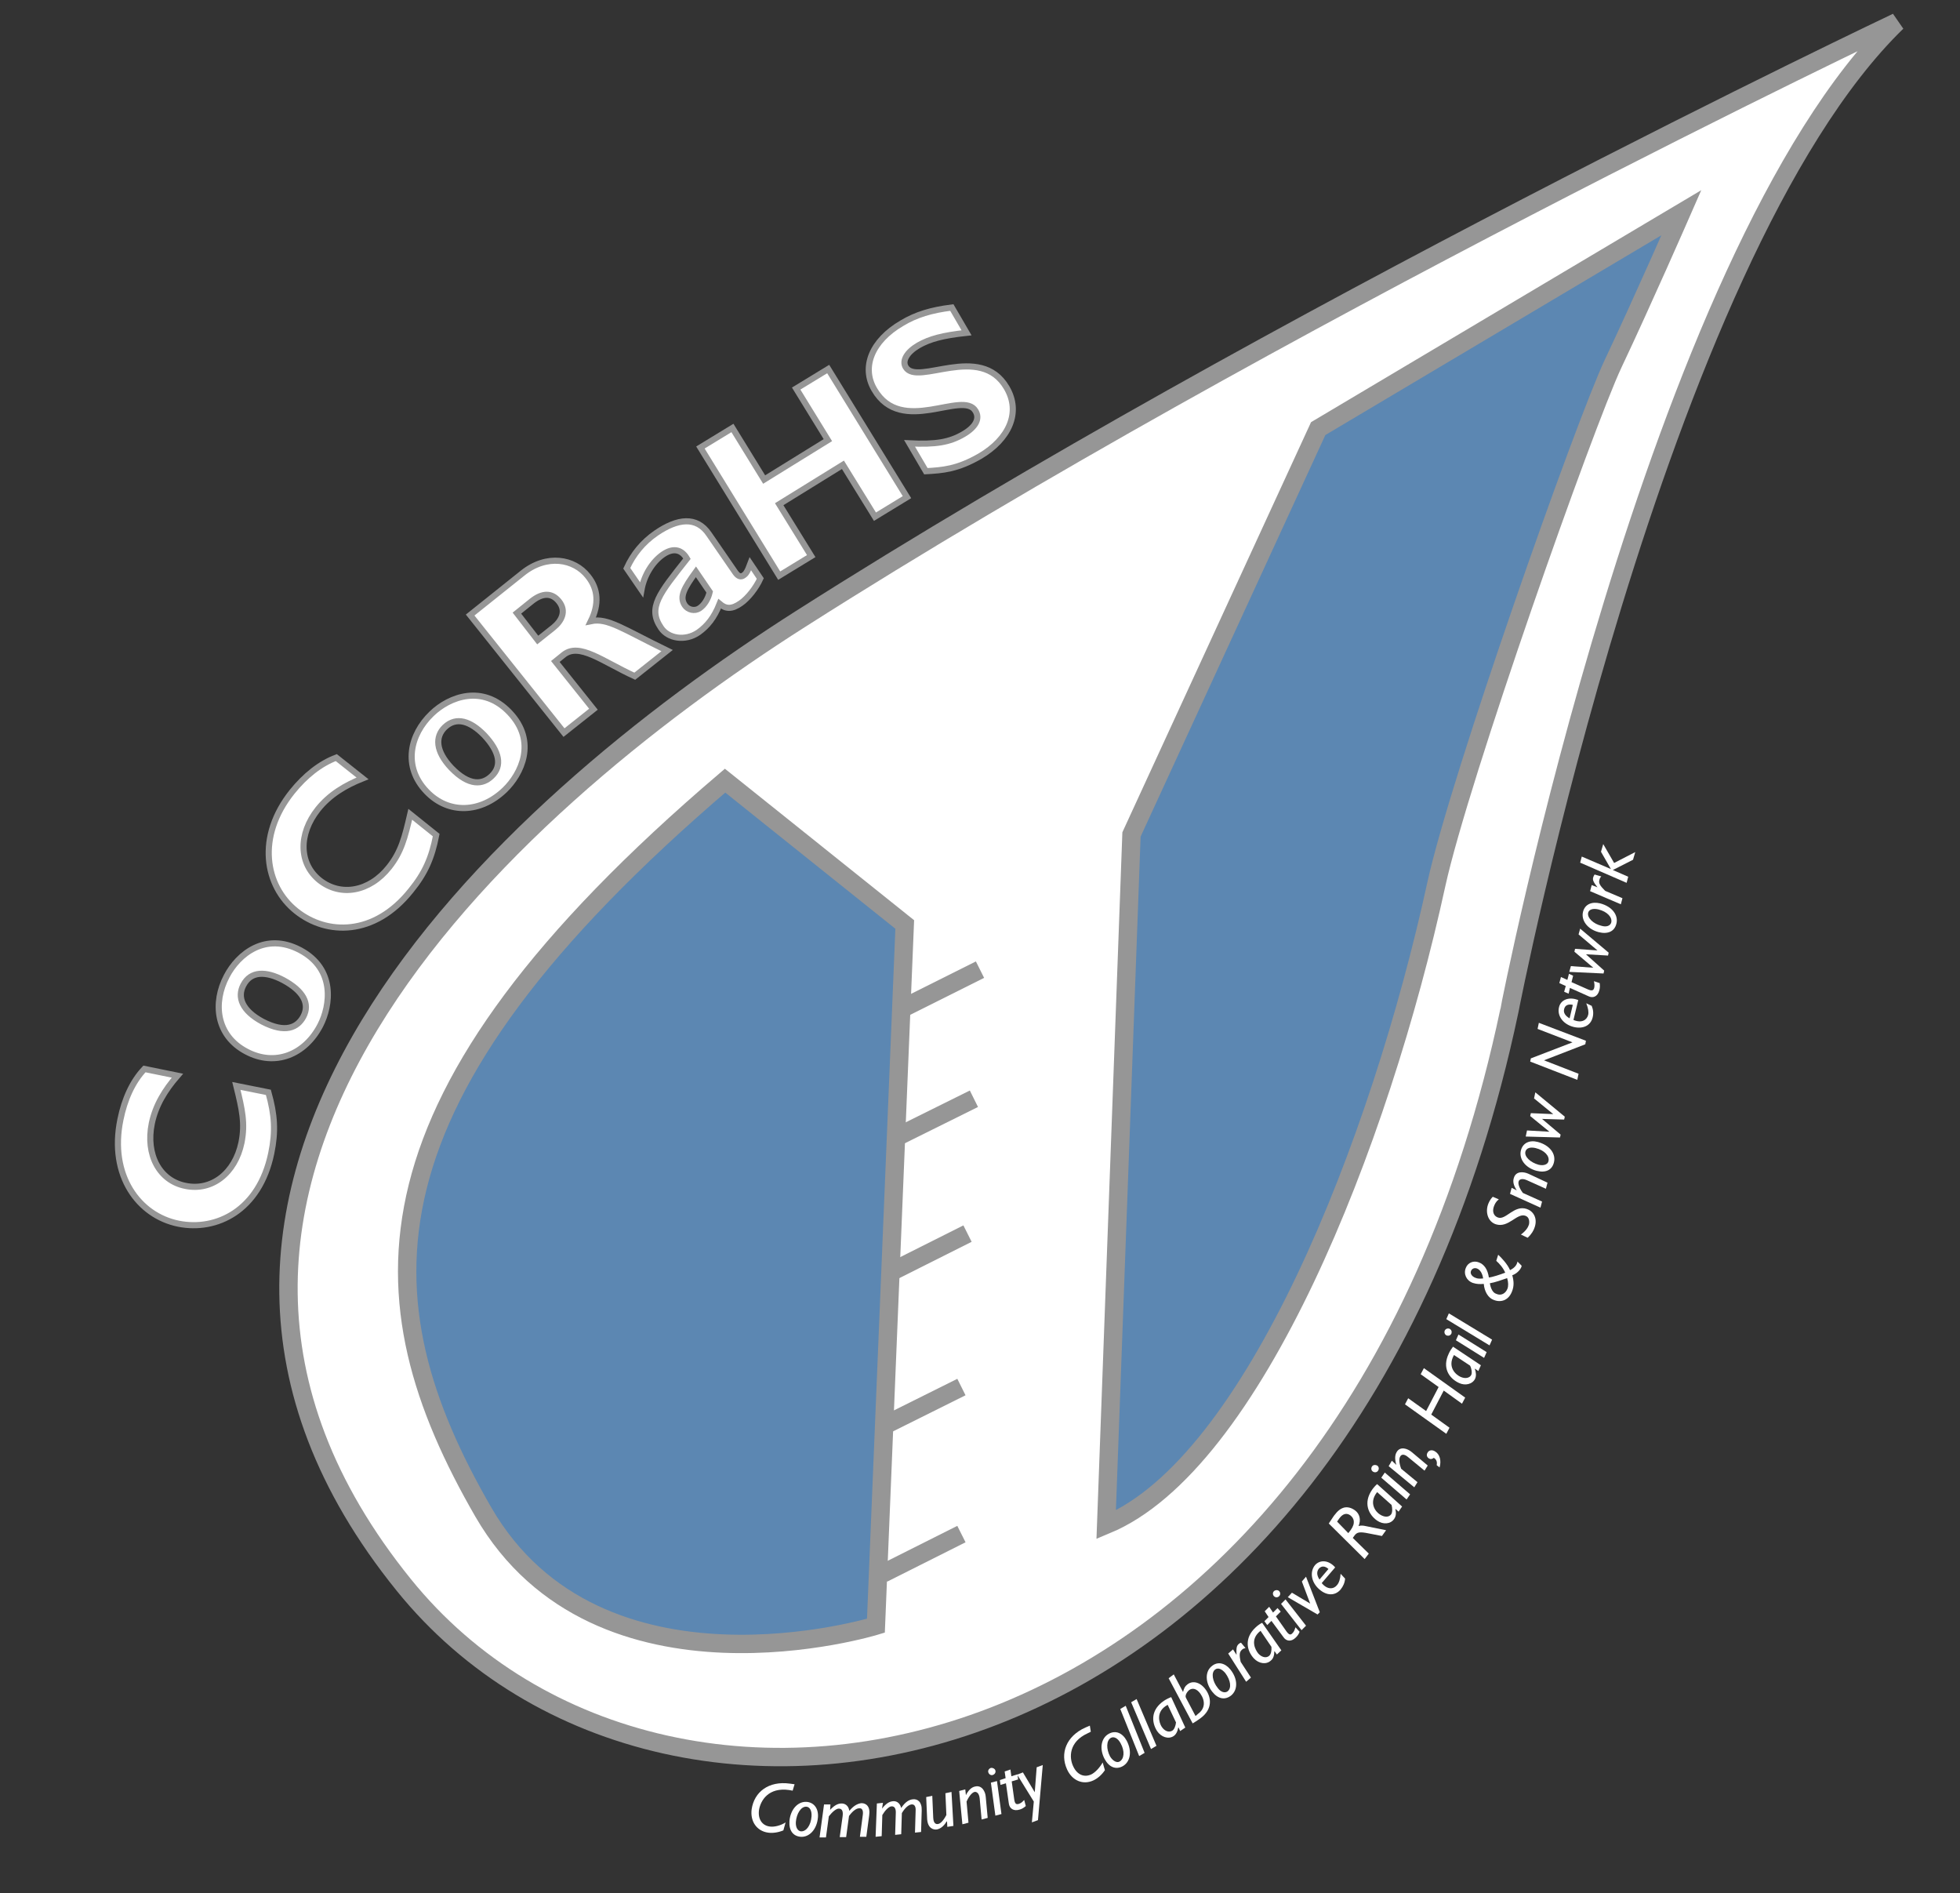 <?xml version="1.0" encoding="utf-8"?>
<!-- Generator: Adobe Illustrator 18.1.0, SVG Export Plug-In . SVG Version: 6.00 Build 0)  -->
<!DOCTYPE svg PUBLIC "-//W3C//DTD SVG 1.1//EN" "http://www.w3.org/Graphics/SVG/1.1/DTD/svg11.dtd">
<svg version="1.1" id="Layer_1" xmlns="http://www.w3.org/2000/svg" xmlns:xlink="http://www.w3.org/1999/xlink" x="0px" y="0px"
	 viewBox="0 0 612 591" enable-background="new 0 0 612 591" xml:space="preserve">
<rect x="0" y="0" width="612" height="591" fill="#333333" stroke="none"/>
<g>
	<g>
		<g>
			<path fill="#FFFFFF" d="M247.5,559l-1.1-0.2c-6.4-0.9-8.9,3.2-9.4,6.2c-0.4,2.8,0.9,4.9,3.4,5.2c1.3,0.2,3.4-0.3,4.9-1.3
				l-0.7,2.5c-1.7,0.7-3.4,0.9-4.8,0.7c-3.5-0.5-5.6-3.5-5.1-7.3c0.8-5.4,5.3-8.9,11.9-8l1.5,0.2L247.5,559z"/>
			<path fill="#FFFFFF" d="M250,573.4c-2.4-0.2-3.7-2-3.5-4.9c0.3-3.6,2.6-6.2,5.4-6c2.3,0.2,3.7,2.1,3.5,4.8
				C255.1,571.1,252.7,573.6,250,573.4z M250.1,571.7c1.6,0.1,3.1-1.8,3.3-4.7c0.1-1.7-0.5-2.9-1.6-3c-1.7-0.1-3.1,2.2-3.3,4.8
				C248.4,570.5,249.1,571.6,250.1,571.7z"/>
			<path fill="#FFFFFF" d="M259.2,565L259.2,565c1.3-1.4,2.4-2,3.6-2c0.8,0,2.1,0.4,2.4,2.3c1.5-1.8,2.8-2.3,3.8-2.4
				c1.5,0,2.8,1.1,2.4,3.8l-0.9,6.7l-2,0l0.9-6.8c0.2-1.4-0.2-2.2-1.1-2.1c-0.7,0-1.8,0.5-3.2,2.4l-0.9,6.6l-2,0l0.9-6.5
				c0.2-1.5-0.1-2.4-1.2-2.4c-0.8,0-2,1-3.1,2.4l-0.9,6.6l-2,0l1.4-10.3l2,0L259.2,565z"/>
			<path fill="#FFFFFF" d="M275.4,564.6L275.4,564.6c1.2-1.5,2.2-2.2,3.4-2.3c0.8-0.1,2.1,0.2,2.6,2.1c1.3-2,2.6-2.6,3.6-2.7
				c1.5-0.2,2.9,0.8,2.8,3.5l-0.2,6.7l-1.9,0.2l0.2-6.8c0.1-1.4-0.4-2.1-1.3-2c-0.7,0.1-1.8,0.7-3,2.7l-0.2,6.6l-1.9,0.2l0.2-6.6
				c0.1-1.5-0.3-2.4-1.4-2.3c-0.8,0.1-1.9,1.2-2.8,2.7l-0.2,6.6l-1.9,0.2l0.4-10.4l1.9-0.2L275.4,564.6z"/>
			<path fill="#FFFFFF" d="M297.7,570l-1.9,0.3l-0.1-1.7l-0.1,0c-0.6,1-1.6,2.2-3,2.5c-1.1,0.2-2.9-0.3-3.1-3.2l-0.3-6.9l1.9-0.4
				l0.3,6.9c0.1,1.9,1,2,1.5,1.9c0.7-0.1,1.6-0.9,2.6-2.8l-0.3-6.8l1.9-0.4L297.7,570z"/>
			<path fill="#FFFFFF" d="M301.6,560.4L301.6,560.4c0.8-1.6,1.8-2.5,2.9-2.7c2.1-0.5,3.2,1.6,3.3,3.3l0.6,6.5l-1.9,0.5l-0.6-6.6
				c-0.2-1.8-1.1-2.1-1.6-2c-0.5,0.1-1.5,0.8-2.5,3l0.6,6.6l-1.9,0.5l-1-10.4l1.9-0.5L301.6,560.4z"/>
			<path fill="#FFFFFF" d="M310.8,552.7c0.2,0.6-0.2,1.2-0.8,1.4c-0.6,0.2-1.2-0.2-1.4-0.8c-0.2-0.6,0.2-1.2,0.8-1.4
				C310,551.8,310.7,552.2,310.8,552.7z M312.7,566.3l-1.9,0.5l-1.4-10.3l1.9-0.5L312.7,566.3z"/>
			<path fill="#FFFFFF" d="M317.9,555.5l-2,0.6l0.8,5.7c0.2,1.3,0.6,1.6,1.5,1.3c0.5-0.2,0.9-0.4,1.6-1.2l0.5,1.9
				c-0.7,0.6-1.2,0.9-1.9,1.1c-1.9,0.6-3.2-0.3-3.4-1.9l-0.9-6.3l-1.7,0.5l-0.2-1.5l1.8-0.6l-0.3-2.1l1.8-0.6l0.3,2.1l1.9-0.6
				L317.9,555.5z"/>
			<path fill="#FFFFFF" d="M324.1,568.2l-1.9,0.7l0.6-6.5l-5.2-8.4l1.8-0.7l3.7,6.2l0,0l0.6-7.8l1.9-0.7L324.1,568.2z"/>
			<path fill="#FFFFFF" d="M340.6,540.6l-1,0.5c-5.9,2.7-5.8,7.6-4.5,10.3c1.2,2.6,3.4,3.6,5.7,2.5c1.2-0.6,2.6-2.1,3.5-3.7l0.7,2.4
				c-1,1.5-2.3,2.6-3.6,3.2c-3.2,1.5-6.6,0.1-8.2-3.4c-2.3-5-0.3-10.4,5.7-13.1l1.4-0.6L340.6,540.6z"/>
			<path fill="#FFFFFF" d="M350.5,551.4c-2.1,1.1-4.2,0.3-5.6-2.3c-1.7-3.2-1.1-6.6,1.4-7.9c2.1-1.1,4.2-0.2,5.5,2.2
				C353.6,546.8,352.9,550.1,350.5,551.4z M349.6,549.9c1.4-0.8,1.7-3.2,0.3-5.7c-0.8-1.5-2-2.2-3-1.7c-1.5,0.8-1.5,3.5-0.3,5.8
				C347.5,549.8,348.8,550.4,349.6,549.9z"/>
			<path fill="#FFFFFF" d="M357.4,547.2l-1.7,1l-5.9-14.7l1.7-1L357.4,547.2z"/>
			<path fill="#FFFFFF" d="M361.1,545l-1.7,1l-6.2-14.6l1.7-1L361.1,545z"/>
			<path fill="#FFFFFF" d="M370.1,539.3l-1.6,1.1l-0.5-1.1l-0.1,0c-0.2,1.2-0.7,2.2-1.5,2.7c-1.6,1-3.8,0.3-5.1-1.6
				c-1.8-2.8-2-6.7,2.2-9.5c0.6-0.4,1.6-0.9,2.2-1.1L370.1,539.3z M364.6,532.2c-3.9,2.1-2.6,5.7-1.9,6.8c0.9,1.4,2.2,1.9,3.3,1.3
				c0.7-0.4,1.1-1.6,1.2-2.6L364.6,532.2z"/>
			<path fill="#FFFFFF" d="M369.4,528.2L369.4,528.2c0.3-1.2,0.6-1.8,1.4-2.4c1.7-1.3,4.1-0.6,5.7,1.7c1.6,2.2,2.4,6-1.8,9
				c-0.8,0.6-1.8,1.2-2.3,1.5l-7.5-14.1l1.6-1.2L369.4,528.2z M374.1,535c2.2-1.6,2.3-4,0.7-6.3c-1.1-1.5-2.4-1.9-3.5-1.1
				c-0.5,0.4-1.4,1.6-1,2.4l3,5.7L374.1,535z"/>
			<path fill="#FFFFFF" d="M384.4,529.3c-1.9,1.5-4.1,1.1-5.9-1.2c-2.2-2.8-2.3-6.3-0.1-8c1.8-1.5,4.1-1,5.8,1.1
				C386.6,524.2,386.5,527.6,384.4,529.3z M383.3,528c1.3-1,1-3.4-0.7-5.7c-1.1-1.3-2.3-1.8-3.2-1.1c-1.3,1-0.8,3.7,0.8,5.7
				C381.2,528.3,382.5,528.6,383.3,528z"/>
			<path fill="#FFFFFF" d="M386.1,516.6L386.1,516.6c-0.1-2.1,0-2.8,0.7-3.4c0.2-0.2,0.4-0.3,0.7-0.4l1.4,1.7
				c-0.5,0.1-0.8,0.2-1.1,0.5c-0.8,0.7-0.9,1.6-0.4,3.8l3.2,4.9l-1.5,1.3l-5.6-8.8l1.5-1.3L386.1,516.6z"/>
			<path fill="#FFFFFF" d="M400.1,515.2l-1.4,1.3l-0.7-1l-0.1,0c0,1.2-0.3,2.3-1.1,2.9c-1.4,1.3-3.7,1-5.3-0.7
				c-2.2-2.4-3.1-6.3,0.6-9.7c0.5-0.5,1.5-1.2,2-1.4L400.1,515.2z M393.6,509.1c-3.5,2.7-1.6,6-0.7,7.1c1.1,1.2,2.5,1.5,3.4,0.7
				c0.6-0.5,0.8-1.8,0.7-2.8L393.6,509.1z"/>
			<path fill="#FFFFFF" d="M399.9,503.1l-1.5,1.5l3.3,4.7c0.8,1.1,1.3,1.2,1.9,0.5c0.4-0.4,0.6-0.8,0.9-1.8l1.3,1.4
				c-0.3,0.8-0.7,1.3-1.2,1.8c-1.4,1.4-3,1.2-3.9-0.2L397,506l-1.3,1.3l-0.9-1.2l1.3-1.3l-1.2-1.8l1.4-1.4l1.2,1.8l1.4-1.4
				L399.9,503.1z"/>
			<path fill="#FFFFFF" d="M399.4,496.7c0.4,0.4,0.5,1.1,0,1.6c-0.4,0.4-1.1,0.5-1.6,0c-0.4-0.4-0.5-1.1,0-1.6
				C398.3,496.3,399,496.3,399.4,496.7z M407.8,507.5l-1.4,1.4l-6.4-8.2l1.4-1.4L407.8,507.5z"/>
			<path fill="#FFFFFF" d="M412.1,503.3l-0.7,0.7l-9.3-5.4l1.3-1.4l5.7,3.4l0,0l-2.6-6.9l1.3-1.5L412.1,503.3z"/>
			<path fill="#FFFFFF" d="M420,492.8c-0.1,1.3-0.6,2.4-1.4,3.4c-1.7,2-4.3,2-6.6,0c-2.6-2.2-3.1-5.5-1.4-7.6
				c1.5-1.7,4.2-1.7,6.3,0.7l-4.2,4.9c1.8,2.2,3.8,1.9,4.8,0.6c0.6-0.7,1-1.9,1.1-3.5L420,492.8z M414.8,489.8c-1-0.9-2.1-1.1-3-0.1
				c-0.7,0.9-0.7,2,0.2,3.4L414.8,489.8z"/>
			<path fill="#FFFFFF" d="M416.5,473.2c1.2-1.6,2.1-2.3,3.3-2.6c1.1-0.2,2.2,0.1,3.3,0.9c1.5,1.1,1.9,3,1.1,4.9
				c0.5-0.2,1.4-0.2,2.2,0l6.4,1.3l-1.3,1.8l-4.1-0.8c-2.9-0.6-3.7-0.4-4.5,0.7l-0.5,0.7l5,4.9l-1.3,1.7l-11.2-11.1L416.5,473.2z
				 M421,478.6l0.7-0.9c1.7-2.3,1-3.8,0-4.6c-1.2-0.9-2.4-0.6-3.5,0.9l-0.7,1L421,478.6z"/>
			<path fill="#FFFFFF" d="M437.8,470.3l-1.1,1.6l-0.9-0.8l-0.1,0c0.3,1.2,0.2,2.3-0.4,3.1c-1.1,1.6-3.4,1.8-5.3,0.5
				c-2.7-1.9-4.4-5.5-1.6-9.6c0.4-0.6,1.2-1.5,1.6-1.8L437.8,470.3z M430,465.8c-2.8,3.5-0.3,6.3,0.9,7c1.4,0.9,2.8,0.9,3.5-0.1
				c0.4-0.6,0.4-1.9,0.1-2.9L430,465.8z"/>
			<path fill="#FFFFFF" d="M430,457.5c0.5,0.3,0.7,1,0.3,1.6c-0.3,0.5-1,0.7-1.6,0.3c-0.5-0.3-0.7-1-0.3-1.6
				C428.7,457.3,429.4,457.2,430,457.5z M440.3,466.5l-1.1,1.6l-7.9-6.8l1.1-1.6L440.3,466.5z"/>
			<path fill="#FFFFFF" d="M436,457.3L436,457.3c-0.5-1.7-0.5-3,0.1-4c1.1-1.9,3.4-1.1,4.7,0l5,4.2l-1,1.6l-5.1-4.2
				c-1.4-1.2-2.2-0.8-2.5-0.2c-0.3,0.5-0.5,1.6,0.3,3.8l5.1,4.2l-1,1.6l-8-6.6l1-1.7L436,457.3z"/>
			<path fill="#FFFFFF" d="M448.6,457.4c0.2-1.1-0.1-1.8-0.9-2.3c-0.5,0.4-1,0.5-1.5,0.2c-0.7-0.4-0.9-1.2-0.4-1.9
				c0.4-0.7,1.4-0.9,2.3-0.3c1.5,0.9,2,2.9,1.4,5L448.6,457.4z"/>
			<path fill="#FFFFFF" d="M457.5,436.3l-1,1.9l-5.7-4.1l-3.9,7.5l5.7,4.1l-1,1.9l-12.9-9.2l1-1.9l5.6,4l3.9-7.5l-5.6-4l1-1.9
				L457.5,436.3z"/>
			<path fill="#FFFFFF" d="M462.4,426.2l-0.8,1.8l-1-0.7l-0.1,0c0.4,1.1,0.5,2.2,0.1,3.1c-0.8,1.7-3.1,2.3-5.1,1.3
				c-3-1.4-5.3-4.7-3.1-9.2c0.3-0.7,0.9-1.6,1.3-2.1L462.4,426.2z M454,423c-2.2,3.9,0.7,6.2,2,6.8c1.5,0.7,2.9,0.4,3.4-0.6
				c0.3-0.7,0.1-2-0.4-2.9L454,423z"/>
			<path fill="#FFFFFF" d="M452.6,414.8c0.6,0.3,0.8,0.9,0.6,1.5c-0.3,0.6-0.9,0.8-1.5,0.6c-0.6-0.3-0.8-0.9-0.6-1.5
				C451.4,414.8,452,414.6,452.6,414.8z M464.2,422.1l-0.8,1.8l-8.8-5.5l0.8-1.8L464.2,422.1z"/>
			<path fill="#FFFFFF" d="M465.9,418.2l-0.8,1.8l-13.5-8.2l0.8-1.8L465.9,418.2z"/>
			<path display="none" fill="#FFFFFF" d="M468.6,417.8c0.1-1.1-0.3-1.8-1.2-2.2c-0.5,0.4-0.9,0.6-1.4,0.4c-0.7-0.3-1-1.1-0.7-1.9
				c0.3-0.8,1.3-1,2.2-0.6c1.6,0.7,2.4,2.6,2,4.8L468.6,417.8z"/>
			<path fill="#FFFFFF" d="M467.8,391.7c0.9,0.8,2.9,2.9,3.7,4.8c1.7-0.8,2.1-1.9,2.2-2.2c0.1-0.2,0.1-0.3,0.1-0.5l1.3,1.3
				c0,0.2,0,0.4-0.1,0.5c-0.4,1-1.6,2.1-2.8,2.5c0.5,1.8,0.6,3.4-0.1,5.1c-1.1,2.8-3.5,3.5-5.7,2.6c-1.7-0.6-2.9-2.6-3.1-5
				c-1.1,0.1-2.2,0.1-3.4-0.3c-2-0.7-3-2.8-2.2-4.7c0.6-1.6,2.4-2.4,4.1-1.7c1.6,0.6,2.7,2.1,3.1,4.7c1.1-0.1,3.5-0.9,5.1-1.5
				c-0.7-1.6-1.8-2.8-2.8-3.7L467.8,391.7z M459.3,396.8c-0.3,0.8,0.3,1.7,1.4,2.1c0.7,0.3,1.3,0.3,2.4,0.2
				c-0.2-1.5-0.9-2.7-1.9-3.1C460.4,395.7,459.6,396,459.3,396.8z M470.7,402.3c0.3-0.8,0.3-2-0.1-3.3c-1.4,0.5-4,1.4-5.4,1.6
				c0.3,1.8,1,3,2,3.3C468.7,404.6,470.1,403.8,470.7,402.3z"/>
			<path fill="#FFFFFF" d="M468,374.4c-0.9,0.7-1.3,1.5-1.6,2.4c-0.5,1.6,0.1,2.9,1.4,3.3c2.4,0.8,5-4,8.9-2.7
				c1.9,0.6,3.5,2.7,2.5,5.7c-0.3,1-1,2.2-2.2,3.3l-2.1-1c1.6-1.2,2.2-2.2,2.5-3.1c0.2-0.8,0.2-2.4-1.2-2.8
				c-2.6-0.8-5.2,3.9-9.1,2.7c-2.5-0.8-3.3-3.7-2.5-6.1c0.2-0.6,0.7-1.7,1.5-2.5L468,374.4z"/>
			<path fill="#FFFFFF" d="M473.6,371.6L473.6,371.6c-1-1.5-1.3-2.8-0.9-3.9c0.6-2.1,2.9-2,4.5-1.3l6,2.8l-0.5,1.9l-6-2.7
				c-1.6-0.7-2.4-0.1-2.5,0.4c-0.2,0.5-0.1,1.7,1.3,3.6l6,2.7l-0.5,1.9l-9.5-4.3l0.5-1.9L473.6,371.6z"/>
			<path fill="#FFFFFF" d="M485.2,362.9c-0.6,2.4-2.6,3.3-5.4,2.6c-3.5-0.9-5.6-3.7-4.9-6.4c0.6-2.3,2.7-3.3,5.3-2.6
				C483.9,357.5,485.9,360.2,485.2,362.9z M483.5,362.5c0.4-1.6-1.2-3.4-4-4.1c-1.7-0.4-2.9,0-3.2,1.1c-0.4,1.6,1.6,3.4,4.1,4.1
				C482,364,483.3,363.5,483.5,362.5z"/>
			<path fill="#FFFFFF" d="M488.6,348.6l-0.2,0.9l-6.9-0.2l0,0l5.8,4.9l-0.2,0.9l-10.7-0.3l0.4-1.9l7,0.4l0,0l-6-4.9l0.2-0.9l7,0.3
				l0,0l-6-4.9l0.4-1.9L488.6,348.6z"/>
			<path fill="#FFFFFF" d="M495.2,324.9L495,326l-12.9,5l10.8,4.2l-0.4,1.9l-14.7-5.7l0.2-1l13-5l-10.9-4.2l0.4-1.9L495.2,324.9z"/>
			<path fill="#FFFFFF" d="M497,314c0.5,1.2,0.6,2.4,0.3,3.6c-0.6,2.5-2.9,3.7-5.9,3c-3.3-0.8-5.3-3.5-4.6-6.2c0.5-2.2,3-3.4,6-2.2
				l-1.5,6.2c2.6,1.1,4.2,0,4.6-1.6c0.2-0.9,0-2.1-0.6-3.6L497,314z M491.1,313.7c-1.3-0.3-2.4,0-2.7,1.3c-0.3,1.1,0.3,2.1,1.7,2.9
				L491.1,313.7z"/>
			<path fill="#FFFFFF" d="M491.2,304.6l-0.5,2l5.2,2.3c1.2,0.5,1.7,0.3,1.9-0.6c0.1-0.6,0.1-1-0.1-2l1.8,0.6
				c0.1,0.9,0.1,1.4-0.1,2.2c-0.5,2-2,2.6-3.4,1.9l-5.8-2.6l-0.4,1.8l-1.4-0.6l0.5-1.8l-2-0.9l0.5-1.9l2,0.9l0.5-1.9L491.2,304.6z"
				/>
			<path fill="#FFFFFF" d="M502.3,297.4l-0.2,0.9l-6.9-0.4l0,0l5.7,5.1l-0.2,0.9l-10.7-0.5l0.5-1.8l7,0.5l0,0l-5.9-5l0.2-0.9l7,0.5
				l0,0l-5.9-5l0.5-1.8L502.3,297.4z"/>
			<path fill="#FFFFFF" d="M504.7,288.4c-0.6,2.4-2.7,3.3-5.5,2.6c-3.5-0.9-5.6-3.7-4.9-6.4c0.6-2.3,2.7-3.2,5.3-2.6
				C503.5,283,505.4,285.8,504.7,288.4z M503.1,288c0.4-1.6-1.2-3.4-4-4.1c-1.7-0.4-2.9,0-3.2,1c-0.4,1.6,1.6,3.5,4.1,4.1
				C501.6,289.5,502.8,289,503.1,288z"/>
			<path fill="#FFFFFF" d="M498.8,277L498.8,277c-1.3-1.7-1.6-2.3-1.3-3.2c0.1-0.3,0.2-0.5,0.4-0.8l2.1,0.6
				c-0.4,0.4-0.5,0.7-0.6,1.1c-0.3,1,0.2,1.8,1.8,3.4l5.4,2.3l-0.5,1.9l-9.6-4.1l0.5-1.9L498.8,277z"/>
			<path fill="#FFFFFF" d="M503,271.3L503,271.3l-3.1-5.4l0.7-2.4l3.4,5.9l6.6-3.4l-0.7,2.4l-6.3,3.2l4.8,2.1l-0.5,1.9l-14.5-6.3
				l0.5-1.9L503,271.3z"/>
		</g>
		<path fill="#FFFFFF" stroke="#969696" stroke-width="5.739" d="M592.3,6.9c0,0-194.2,92-342.3,186.3
			C156.5,252.7,26,371,126.1,494.8c82.9,102.6,293.4,66.3,345.2-179.3C471.3,315.4,517.1,79.9,592.3,6.9z"/>
		<g>
			<path fill="#FFFFFF" stroke="#969696" stroke-width="1.913" d="M83.8,341c2,7.1,2.3,12.2,0.9,19c-3.7,17.9-17.1,24.4-29,22
				c-12.3-2.5-21.7-14.9-18.1-32.5c1.3-6.4,3.8-11.9,7.5-15.8l10.3,2.1c-3.9,4.5-6.8,9.2-8,14.9c-2,9.8,2.4,17.9,10.5,19.5
				c8.2,1.7,15.5-3.9,17.5-13.5c1.2-6,0.2-10.4-1.6-17.7L83.8,341z"/>
			<path fill="#FFFFFF" stroke="#969696" stroke-width="1.913" d="M100,320.1c-4.8,9.2-14.1,12.9-23,8.2c-9.6-5-10.6-15.3-6.2-23.6
				c3.6-6.9,12.1-13.8,22.9-8.1C104.8,302.5,103.2,313.9,100,320.1z M76,307.5c-2,3.8-0.4,8,5.9,11.4c7.3,3.8,11,1.8,12.8-1.5
				c2.2-4.1-0.1-8.1-6.2-11.4C83,303.1,78.3,303.1,76,307.5z"/>
			<path fill="#FFFFFF" stroke="#969696" stroke-width="1.913" d="M136.2,260.7c-1.4,7.2-3.5,11.9-7.9,17.3
				c-11.4,14.3-26.3,14-35.8,6.4c-9.8-7.8-12.5-23.2-1.3-37.2c4.1-5.1,8.8-8.8,13.8-10.7l8.2,6.5c-5.5,2.2-10.3,5.1-13.9,9.6
				c-6.2,7.8-6,17,0.5,22.2c6.6,5.2,15.6,3.6,21.7-4.1c3.8-4.8,4.9-9.2,6.6-16.5L136.2,260.7z"/>
			<path fill="#FFFFFF" stroke="#969696" stroke-width="1.913" d="M157.6,246.6c-7.5,7.2-17.5,7.7-24.4,0.5
				c-7.5-7.8-5.2-17.8,1.6-24.3c5.6-5.4,15.9-9.2,24.3-0.4C167.8,231.5,162.7,241.7,157.6,246.6z M138.9,227c-3.1,3-2.9,7.5,2,12.7
				c5.7,5.9,9.9,5.2,12.6,2.6c3.4-3.2,2.5-7.7-2.3-12.8C146.9,225.1,142.5,223.6,138.9,227z"/>
			<path fill="#FFFFFF" stroke="#969696" stroke-width="1.913" d="M163.2,178.9c7.5-6,16.1-4.5,20.4,1c3.2,4,3.5,8.7,0.9,14
				c5.3-1.1,10,2.5,23.8,9.2l-10.1,8c-10.2-4.7-17.3-10.6-22.2-6.7l-2.6,2.1l11.9,14.9l-9.2,7.3L146.8,192L163.2,178.9z
				 M167.9,199.8l4.9-3.9c2.5-2,4.2-5.1,1.7-8.2c-2.2-2.7-5.1-2.7-8.5,0l-4.6,3.7L167.9,199.8z"/>
			<path fill="#FFFFFF" stroke="#969696" stroke-width="1.913" d="M237.4,180.6c-1.3,2.9-3.9,6.2-6.1,7.7c-2.7,1.9-4.6,1.9-6.6,0.2
				c-1.7,4.3-3.8,6.9-6.6,8.9c-4.2,2.9-9.5,1.9-11.7-1.4c-4.3-6.3-0.5-10.7,8.1-21.6c-1.5-2.6-4-3.7-7.5-1.3
				c-3.3,2.3-5.9,6.5-6.7,11l-4.6-6.7c2-4.4,5-8.1,9.2-11c6.6-4.5,12.6-5.4,16.5,0.4l8.2,11.9c0.9,1.3,1.8,1.5,2.6,0.9
				c0.6-0.4,1.1-0.9,2.1-3.6L237.4,180.6z M217.3,178.5c-3.7,5.1-5.2,7.8-3.5,10.4c1,1.5,3.1,2,4.6,1c1.5-1,2.7-2.9,3.2-5.1
				L217.3,178.5z"/>
			<path fill="#FFFFFF" stroke="#969696" stroke-width="1.913" d="M283.2,155.2l-10,6.1l-10-16.2l-19.9,12.3l10,16.2l-10,6.1
				l-24.6-40l10-6.1l9.9,16.1l19.9-12.3l-9.9-16.1l10-6.1L283.2,155.2z"/>
			<path fill="#FFFFFF" stroke="#969696" stroke-width="1.913" d="M301.8,103.9c-7.4,0.8-11.5,1.9-15,3.9c-3.6,2.1-5.2,4.8-4,6.8
				c3.6,6.1,23.2-7.7,31.5,6.4c4.6,7.8,0.7,16.1-8.3,21.4c-7.1,4.1-11.7,4.4-16.9,4.7l-5.1-8.7c8.1,0.4,12.5-0.3,16.9-2.9
				c3.9-2.3,5.1-4.9,3.7-7.2c-3.9-6.7-23.1,7.9-31.6-6.7c-4.1-7-0.8-15.2,8.6-20.7c4.5-2.7,9.2-4.1,15.6-4.9L301.8,103.9z"/>
		</g>
	</g>
	<path fill="#5C87B2" stroke="#969696" stroke-width="5.739" d="M226.4,243.7l56.1,44.9l-9,218.9c0,0-86.6,26.7-122.6-35.5
		C112.6,405.6,109.5,343.4,226.4,243.7z"/>
	<path fill="#5C87B2" stroke="#969696" stroke-width="5.739" d="M411.6,133.8L525,66.4c0,0-12.3,28.1-21.3,47.1
		c-9,19.1-47.9,129.2-55.2,162.5c-17.6,80.9-57.1,180.9-103.1,200l7.9-215.5L411.6,133.8z"/>
	<line fill="none" stroke="#969696" stroke-width="5.739" x1="281.4" y1="315" x2="306" y2="302.7"/>
	<line fill="none" stroke="#969696" stroke-width="5.739" x1="279.5" y1="355.2" x2="304.1" y2="343"/>
	<line fill="none" stroke="#969696" stroke-width="5.739" x1="277.6" y1="397.4" x2="302.1" y2="385.1"/>
	<line fill="none" stroke="#969696" stroke-width="5.739" x1="275.7" y1="445.2" x2="300.2" y2="433"/>
	<line fill="none" stroke="#969696" stroke-width="5.739" x1="275.7" y1="491.2" x2="300.2" y2="478.9"/>
</g>
</svg>
